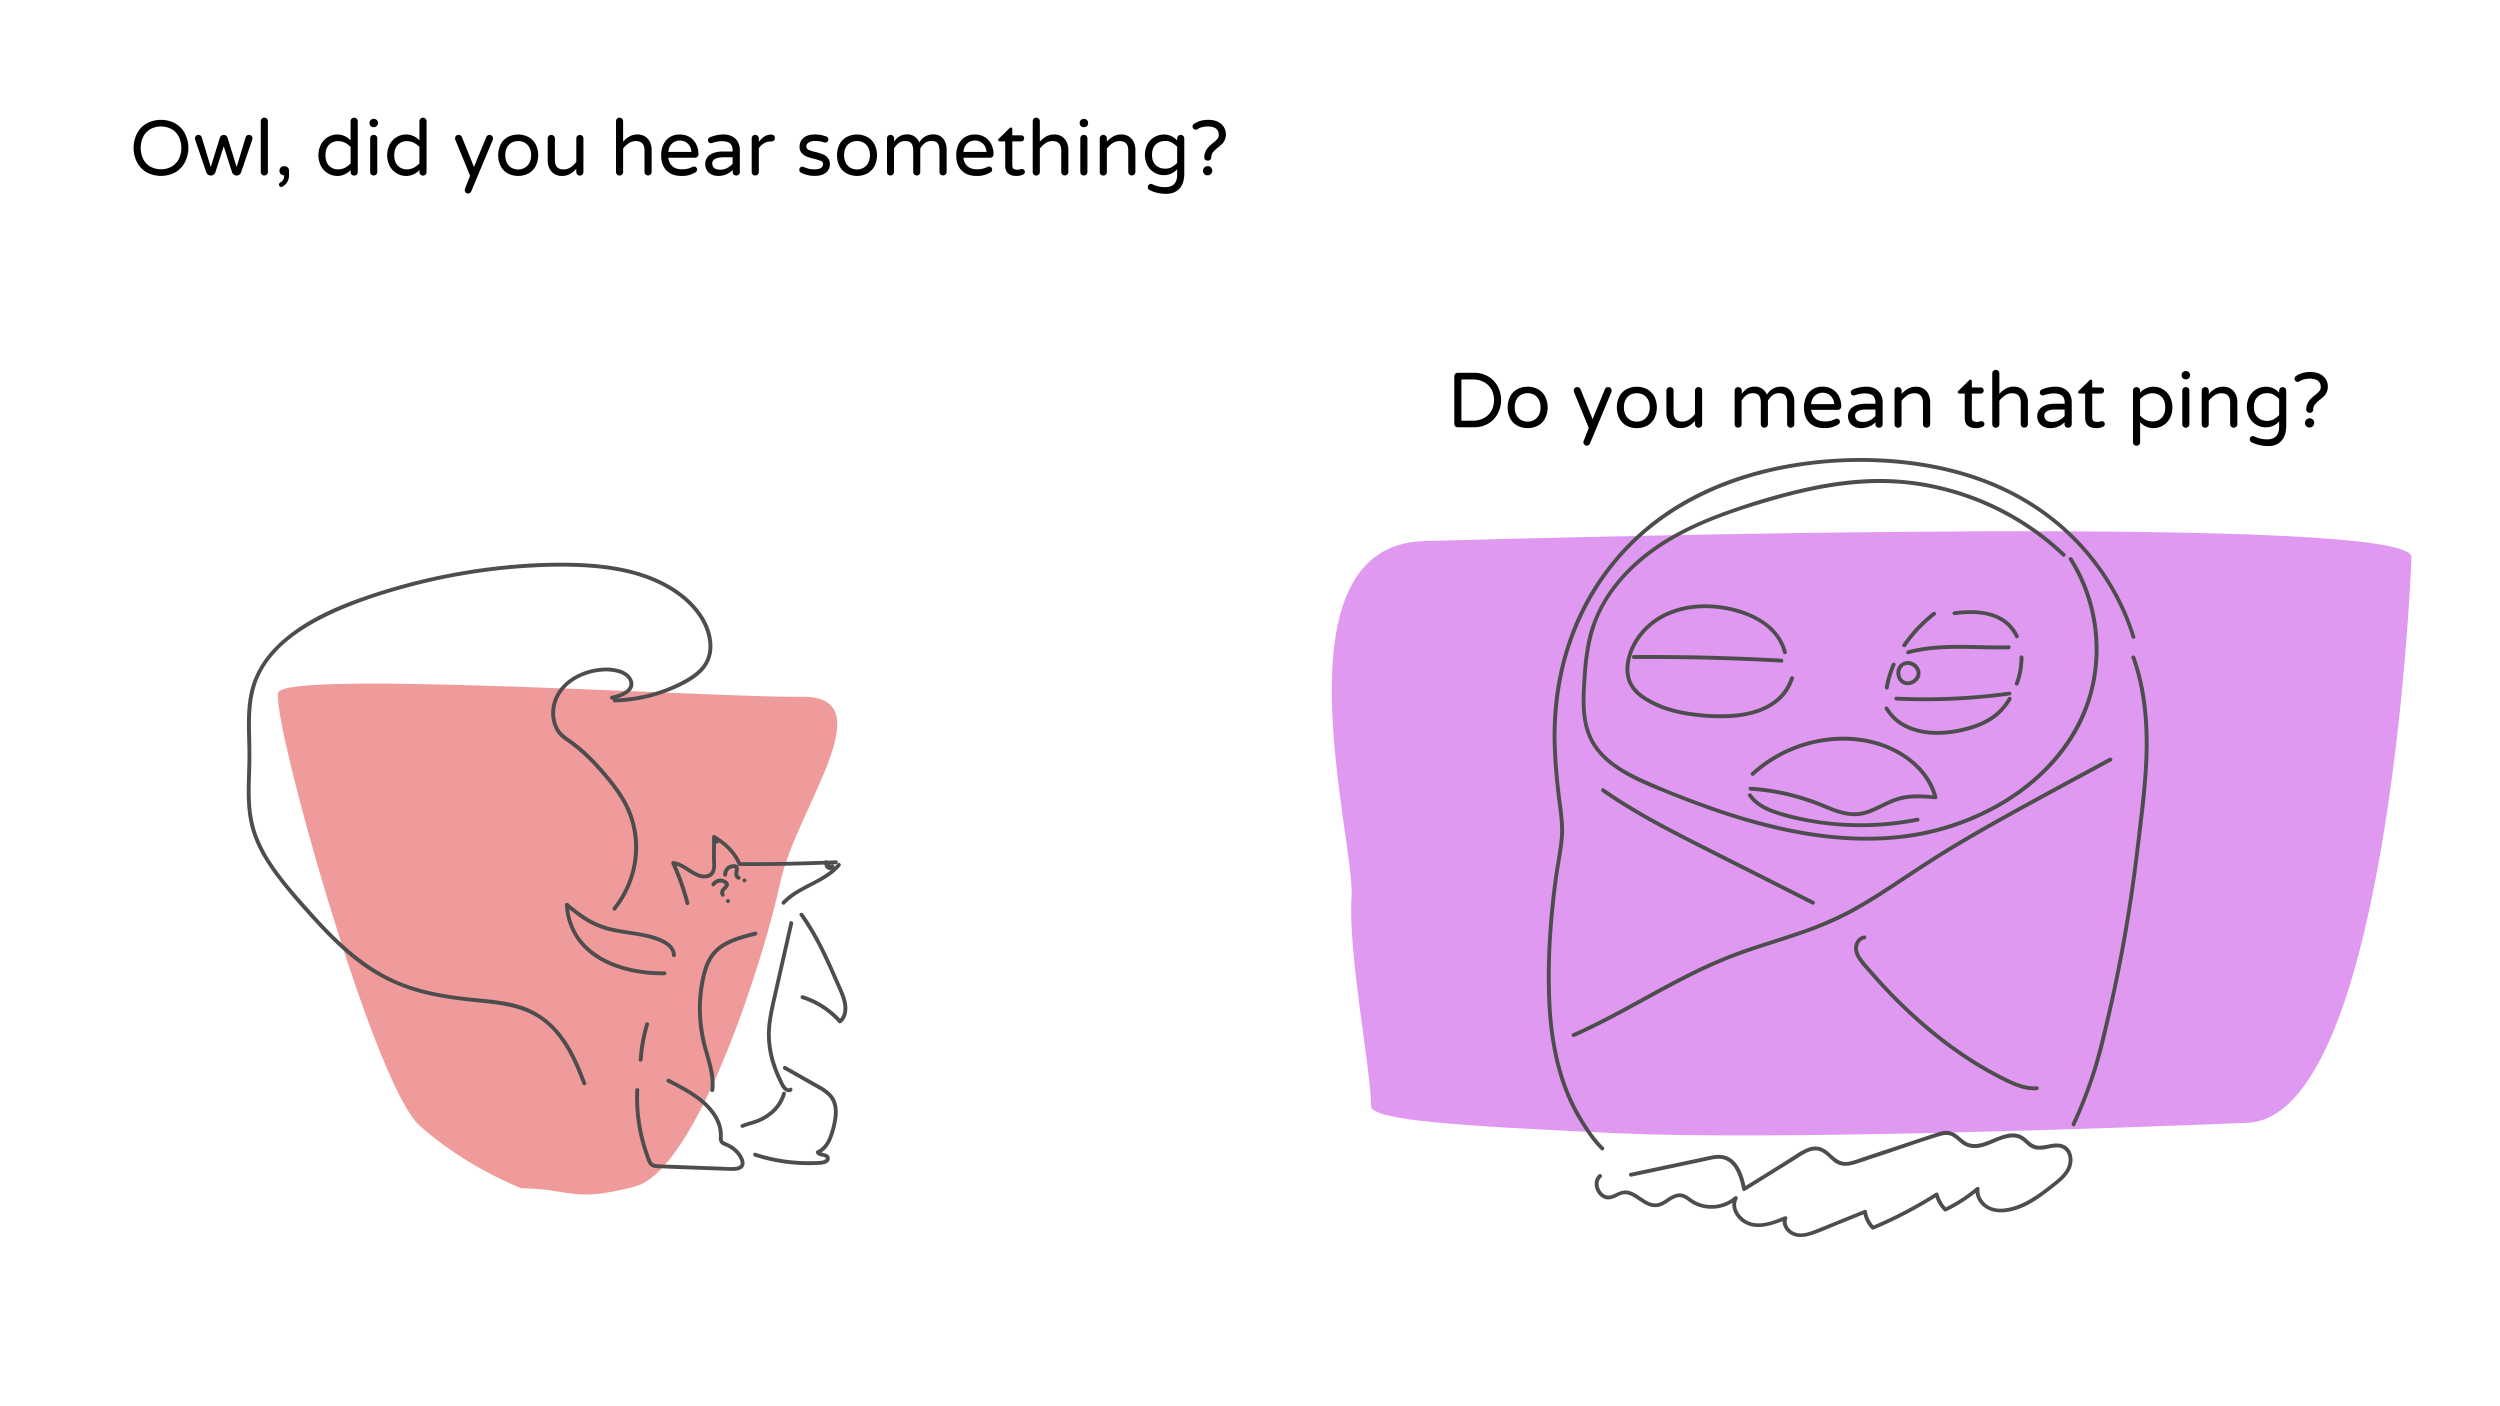 <svg id="Layer_1" data-name="Layer 1" xmlns="http://www.w3.org/2000/svg" viewBox="0 0 1920 1080"><defs><style>.cls-1{fill:#e03838;}.cls-1,.cls-2{opacity:0.5;}.cls-2{fill:#c335e5;}.cls-3{fill:#4d4d4d;}</style></defs><path class="cls-1" d="M400.44,912.58c38.61.42,38.61,11.42,87-1.27S587.72,732.75,599.24,677.75,680.49,534.31,616,535.15s-395.88-20.73-402.21-3.38,72.6,300.42,108.33,332.57S400.44,912.58,400.44,912.58Z"/><path class="cls-2" d="M1053,849.42c0-27-18-118.45-15-160.8s-62-270,56-273.1,759-20.87,758,12.27S1831,858,1726,862.31s-363,13.5-484,8S1053,860.46,1053,849.42Z"/><path d="M112.62,132.35a18.91,18.91,0,0,1-7.32-7.62,24.41,24.41,0,0,1,0-22.32,18.91,18.91,0,0,1,7.32-7.62,23.4,23.4,0,0,1,22,0,19.12,19.12,0,0,1,7.32,7.65,24.05,24.05,0,0,1,0,22.26,19.12,19.12,0,0,1-7.32,7.65,23.4,23.4,0,0,1-22,0Zm19.38-4.5a14.19,14.19,0,0,0,5.4-5.88,19.9,19.9,0,0,0,0-16.8,14.19,14.19,0,0,0-5.4-5.88,17.24,17.24,0,0,0-16.71,0,14.25,14.25,0,0,0-5.37,5.88,19.9,19.9,0,0,0,0,16.8,14.25,14.25,0,0,0,5.37,5.88,17.24,17.24,0,0,0,16.71,0Z"/><path d="M159.72,134.09a3.66,3.66,0,0,1-1.32-1.8l-8.52-25a3.23,3.23,0,0,1-.18-1,2.66,2.66,0,0,1,2.7-2.7,2.74,2.74,0,0,1,1.53.45,2.21,2.21,0,0,1,.93,1.17l7,23.1,7-22.56a3.08,3.08,0,0,1,5.88,0l7,22.56,7-23.1a2.21,2.21,0,0,1,.93-1.17,2.74,2.74,0,0,1,1.53-.45,2.66,2.66,0,0,1,2.7,2.7,3.23,3.23,0,0,1-.18,1l-8.52,25a3.66,3.66,0,0,1-1.32,1.8,3.6,3.6,0,0,1-4.32,0,4,4,0,0,1-1.38-1.86l-6.36-19.86-6.36,19.86a4,4,0,0,1-1.38,1.86,3.6,3.6,0,0,1-4.32,0Z"/><path d="M201.06,134a2.61,2.61,0,0,1-.78-1.92V93.17a2.71,2.71,0,0,1,.78-2,2.56,2.56,0,0,1,1.92-.81,2.67,2.67,0,0,1,2.76,2.76v38.94a2.56,2.56,0,0,1-.81,1.92,2.71,2.71,0,0,1-2,.78A2.61,2.61,0,0,1,201.06,134Z"/><path d="M214.77,143a1.78,1.78,0,0,1-.51-1.26,1.67,1.67,0,0,1,.9-1.5,7,7,0,0,0,2.28-2.1,6.41,6.41,0,0,0,.78-3.48H218a3.38,3.38,0,0,1-3.36-3.36V131a3.38,3.38,0,0,1,3.36-3.36h.6a3.38,3.38,0,0,1,3.36,3.36v3.54a9.67,9.67,0,0,1-4.92,8.76,1.92,1.92,0,0,1-1,.3A1.62,1.62,0,0,1,214.77,143Z"/><path d="M252,133.22a14.34,14.34,0,0,1-5.4-5.52,18.45,18.45,0,0,1,0-17,14.34,14.34,0,0,1,5.4-5.52,14,14,0,0,1,7-1.89,13.79,13.79,0,0,1,10.26,4.56V93.17a2.63,2.63,0,0,1,.81-2,2.69,2.69,0,0,1,2-.78,2.58,2.58,0,0,1,1.92.81,2.75,2.75,0,0,1,.78,2v38.94a2.66,2.66,0,0,1-2.7,2.7,2.69,2.69,0,0,1-2-.78,2.56,2.56,0,0,1-.81-1.92v-1.56a13.79,13.79,0,0,1-10.26,4.56A14,14,0,0,1,252,133.22Zm13-4.44a14.82,14.82,0,0,0,4.29-3.27v-12.6a14.82,14.82,0,0,0-4.29-3.27,11.36,11.36,0,0,0-5.19-1.23,9.41,9.41,0,0,0-7.14,2.82q-2.7,2.82-2.7,8t2.7,8a9.41,9.41,0,0,0,7.14,2.82A11.36,11.36,0,0,0,265.05,128.78Z"/><path d="M284.7,96.77a3,3,0,0,1-.91-2.16v-.24a3,3,0,0,1,.91-2.16,2.92,2.92,0,0,1,2.15-.9h.37a3.07,3.07,0,0,1,3.06,3.06v.24a3.07,3.07,0,0,1-3.06,3.06h-.37A2.92,2.92,0,0,1,284.7,96.77Zm.36,37.26a2.57,2.57,0,0,1-.78-1.92V106.37a2.67,2.67,0,0,1,.78-2,2.53,2.53,0,0,1,1.92-.81,2.67,2.67,0,0,1,2.76,2.76v25.74a2.56,2.56,0,0,1-.81,1.92,2.73,2.73,0,0,1-1.95.78A2.58,2.58,0,0,1,285.06,134Z"/><path d="M304.82,133.22a14.34,14.34,0,0,1-5.4-5.52,18.45,18.45,0,0,1,0-17,14.34,14.34,0,0,1,5.4-5.52,14.07,14.07,0,0,1,7.05-1.89,13.79,13.79,0,0,1,10.26,4.56V93.17a2.63,2.63,0,0,1,.81-2,2.71,2.71,0,0,1,1.95-.78,2.56,2.56,0,0,1,1.92.81,2.71,2.71,0,0,1,.78,2v38.94a2.66,2.66,0,0,1-2.7,2.7,2.71,2.71,0,0,1-1.95-.78,2.56,2.56,0,0,1-.81-1.92v-1.56a13.79,13.79,0,0,1-10.26,4.56A14.07,14.07,0,0,1,304.82,133.22Zm13-4.44a14.82,14.82,0,0,0,4.29-3.27v-12.6a14.82,14.82,0,0,0-4.29-3.27,11.33,11.33,0,0,0-5.19-1.23,9.43,9.43,0,0,0-7.14,2.82q-2.7,2.82-2.7,8t2.7,8a9.43,9.43,0,0,0,7.14,2.82A11.33,11.33,0,0,0,317.84,128.78Z"/><path d="M357.68,147.83a2.59,2.59,0,0,1-.75-1.86,2.72,2.72,0,0,1,.18-1l3.9-10-11.28-27.48a3.07,3.07,0,0,1-.24-1.14,2.71,2.71,0,0,1,.78-2,2.56,2.56,0,0,1,1.92-.81,2.62,2.62,0,0,1,1.53.48,2.72,2.72,0,0,1,1,1.2L364,128.21l9.42-22.8a2.62,2.62,0,0,1,2.52-1.8,2.56,2.56,0,0,1,1.92.81,2.71,2.71,0,0,1,.78,2,2.88,2.88,0,0,1-.18,1L362,146.75a2.7,2.7,0,0,1-2.52,1.86A2.44,2.44,0,0,1,357.68,147.83Z"/><path d="M389.87,133.13a13.46,13.46,0,0,1-5.37-5.61,19.21,19.21,0,0,1,0-16.62,13.46,13.46,0,0,1,5.37-5.61,17.44,17.44,0,0,1,16.14,0,13.65,13.65,0,0,1,5.4,5.61,18.94,18.94,0,0,1,0,16.62,13.65,13.65,0,0,1-5.4,5.61,17.44,17.44,0,0,1-16.14,0ZM402.68,129a9.16,9.16,0,0,0,3.72-3.6,12,12,0,0,0,1.47-6.24A11.88,11.88,0,0,0,406.4,113a9,9,0,0,0-3.72-3.57,10.52,10.52,0,0,0-4.71-1.11,10.64,10.64,0,0,0-4.77,1.11,8.78,8.78,0,0,0-3.69,3.57,12.08,12.08,0,0,0-1.44,6.18,12.21,12.21,0,0,0,1.44,6.24,9,9,0,0,0,3.69,3.6,10.41,10.41,0,0,0,4.77,1.14A10.29,10.29,0,0,0,402.68,129Z"/><path d="M425.66,133.55a10.14,10.14,0,0,1-3.72-4.26,13.6,13.6,0,0,1-1.29-5.94v-17a2.56,2.56,0,0,1,.81-1.92,2.71,2.71,0,0,1,2-.78,2.66,2.66,0,0,1,2.7,2.7v16.44q0,7.32,6.6,7.32a9.55,9.55,0,0,0,5.37-1.56,19.44,19.44,0,0,0,4.47-4.2v-18a2.56,2.56,0,0,1,.81-1.92,2.71,2.71,0,0,1,1.95-.78,2.66,2.66,0,0,1,2.7,2.7v25.74a2.71,2.71,0,0,1-.78,1.95,2.56,2.56,0,0,1-1.92.81,2.77,2.77,0,0,1-2.76-2.76v-2.46a19.94,19.94,0,0,1-4.92,4,12.42,12.42,0,0,1-6.24,1.5A10.37,10.37,0,0,1,425.66,133.55Z"/><path d="M473.87,134a2.61,2.61,0,0,1-.78-1.92V93.17a2.71,2.71,0,0,1,.78-2,2.56,2.56,0,0,1,1.92-.81,2.77,2.77,0,0,1,2.76,2.76v15.66a19.94,19.94,0,0,1,4.92-4,12.42,12.42,0,0,1,6.24-1.5,10.37,10.37,0,0,1,5.73,1.56,10.14,10.14,0,0,1,3.72,4.26,13.6,13.6,0,0,1,1.29,5.94v17a2.56,2.56,0,0,1-.81,1.92,2.71,2.71,0,0,1-1.95.78,2.66,2.66,0,0,1-2.7-2.7V115.67q0-7.32-6.6-7.32a9.55,9.55,0,0,0-5.37,1.56,19.44,19.44,0,0,0-4.47,4.2v18a2.56,2.56,0,0,1-.81,1.92,2.71,2.71,0,0,1-1.95.78A2.61,2.61,0,0,1,473.87,134Z"/><path d="M511.88,130.94q-4.11-4.17-4.11-11.73a19.56,19.56,0,0,1,1.56-7.86,13.36,13.36,0,0,1,4.8-5.82,13.79,13.79,0,0,1,8-2.22,14,14,0,0,1,7.68,2.07,13.39,13.39,0,0,1,4.92,5.52,17,17,0,0,1,1.68,7.53,2.62,2.62,0,0,1-2.76,2.7H513.29a9.87,9.87,0,0,0,3.12,6.54q2.64,2.34,7.38,2.34a18,18,0,0,0,4.41-.48,18.32,18.32,0,0,0,3.69-1.38,2.38,2.38,0,0,1,1.08-.24,2.41,2.41,0,0,1,1.68.66,2.18,2.18,0,0,1,.72,1.68,2.59,2.59,0,0,1-1.56,2.22,18.74,18.74,0,0,1-10.5,2.64Q516,135.11,511.88,130.94ZM531,116.69a9.61,9.61,0,0,0-1.53-4.92,8.26,8.26,0,0,0-3.33-2.91,9.15,9.15,0,0,0-8,0,8.06,8.06,0,0,0-3.3,2.91,9.79,9.79,0,0,0-1.5,4.92Z"/><path d="M546.5,134a8.52,8.52,0,0,1-3.57-3.15,8.68,8.68,0,0,1-1.32-4.77,8.41,8.41,0,0,1,3.51-7.08q3.51-2.64,10.29-2.64h7.26v-.48q0-4-1.95-5.7t-6.09-1.74a20.45,20.45,0,0,0-4,.36,34,34,0,0,0-3.93,1.08,3.37,3.37,0,0,1-.78.12,2.13,2.13,0,0,1-1.56-.66,2.2,2.2,0,0,1-.66-1.62,2.31,2.31,0,0,1,1.56-2.28,26.39,26.39,0,0,1,10.38-2.16,13.55,13.55,0,0,1,7,1.68,10.56,10.56,0,0,1,4.2,4.35,12.65,12.65,0,0,1,1.35,5.79v17a2.56,2.56,0,0,1-.81,1.92,2.71,2.71,0,0,1-2,.78,2.66,2.66,0,0,1-2.7-2.7v-1.56a15.07,15.07,0,0,1-11.28,4.56A11.15,11.15,0,0,1,546.5,134Zm12-5a14.18,14.18,0,0,0,4.14-3.21v-5h-6.54q-9.06,0-9.06,4.74a4.45,4.45,0,0,0,1.47,3.48q1.47,1.32,4.89,1.32A10.85,10.85,0,0,0,558.53,129Z"/><path d="M578.09,134a2.61,2.61,0,0,1-.78-1.92V106.37a2.71,2.71,0,0,1,.78-2,2.56,2.56,0,0,1,1.92-.81,2.77,2.77,0,0,1,2.76,2.76V109q4.2-5.64,9.42-5.64h.3a2.51,2.51,0,0,1,1.89.78,2.66,2.66,0,0,1,.75,1.92,2.42,2.42,0,0,1-.78,1.86,2.81,2.81,0,0,1-2,.72h-.3a10.23,10.23,0,0,0-5.28,1.41,12.16,12.16,0,0,0-4,3.87v18.24A2.56,2.56,0,0,1,582,134a2.71,2.71,0,0,1-2,.78A2.61,2.61,0,0,1,578.09,134Z"/><path d="M614.87,132.41a2.29,2.29,0,0,1-1-2,2.41,2.41,0,0,1,.66-1.68,2.18,2.18,0,0,1,1.68-.72,2.64,2.64,0,0,1,1.08.24,24.25,24.25,0,0,0,3.84,1.32,17.85,17.85,0,0,0,4.32.48q6.66,0,6.66-4.26a2.27,2.27,0,0,0-1.53-2.1,31.33,31.33,0,0,0-5-1.62,45.27,45.27,0,0,1-5.85-1.74,10.29,10.29,0,0,1-4-2.73,6.94,6.94,0,0,1-1.65-4.83,8.65,8.65,0,0,1,3-6.84q3-2.64,8.67-2.64a25,25,0,0,1,8.7,1.5,2.25,2.25,0,0,1,1.29.9,2.41,2.41,0,0,1,.45,1.38,2.35,2.35,0,0,1-.69,1.68,2.27,2.27,0,0,1-1.71.72,3.37,3.37,0,0,1-.78-.12,23,23,0,0,0-6.84-1.08,9.37,9.37,0,0,0-5.07,1.17,3.49,3.49,0,0,0-1.83,3,2.77,2.77,0,0,0,1.68,2.64,24,24,0,0,0,5.22,1.62,50,50,0,0,1,5.76,1.77,9.52,9.52,0,0,1,3.81,2.73,7.41,7.41,0,0,1,1.59,5,7.93,7.93,0,0,1-3,6.36q-3,2.52-8.55,2.52A22.32,22.32,0,0,1,614.87,132.41Z"/><path d="M650.09,133.13a13.46,13.46,0,0,1-5.37-5.61,19.21,19.21,0,0,1,0-16.62,13.46,13.46,0,0,1,5.37-5.61,17.44,17.44,0,0,1,16.14,0,13.65,13.65,0,0,1,5.4,5.61,18.94,18.94,0,0,1,0,16.62,13.65,13.65,0,0,1-5.4,5.61,17.44,17.44,0,0,1-16.14,0ZM662.9,129a9.16,9.16,0,0,0,3.72-3.6,12,12,0,0,0,1.47-6.24,11.88,11.88,0,0,0-1.47-6.18,9,9,0,0,0-3.72-3.57,10.52,10.52,0,0,0-4.71-1.11,10.64,10.64,0,0,0-4.77,1.11,8.78,8.78,0,0,0-3.69,3.57,12.08,12.08,0,0,0-1.44,6.18,12.21,12.21,0,0,0,1.44,6.24,9,9,0,0,0,3.69,3.6,10.41,10.41,0,0,0,4.77,1.14A10.29,10.29,0,0,0,662.9,129Z"/><path d="M682,134a2.61,2.61,0,0,1-.78-1.92V106.37a2.71,2.71,0,0,1,.78-2,2.56,2.56,0,0,1,1.92-.81,2.77,2.77,0,0,1,2.76,2.76v2.46a15,15,0,0,1,4-4,11,11,0,0,1,6.15-1.56,9.33,9.33,0,0,1,5.76,1.8,10,10,0,0,1,3.42,4.38,12.09,12.09,0,0,1,11-6.18,9.11,9.11,0,0,1,5.61,1.68,10,10,0,0,1,3.33,4.32,14.44,14.44,0,0,1,1.08,5.52v17.28a2.56,2.56,0,0,1-.81,1.92,2.71,2.71,0,0,1-2,.78,2.66,2.66,0,0,1-2.7-2.7v-16.2q0-3.9-1.38-5.73t-4.74-1.83a7.92,7.92,0,0,0-5.07,1.59,15.38,15.38,0,0,0-3.57,4.17v18A2.56,2.56,0,0,1,706,134a2.71,2.71,0,0,1-1.95.78,2.66,2.66,0,0,1-2.7-2.7v-16.2q0-3.9-1.38-5.73t-4.74-1.83a7.92,7.92,0,0,0-5.07,1.59,15.38,15.38,0,0,0-3.57,4.17v18a2.56,2.56,0,0,1-.81,1.92,2.71,2.71,0,0,1-2,.78A2.61,2.61,0,0,1,682,134Z"/><path d="M738.5,130.94q-4.11-4.17-4.11-11.73a19.56,19.56,0,0,1,1.56-7.86,13.36,13.36,0,0,1,4.8-5.82,13.79,13.79,0,0,1,8-2.22,14,14,0,0,1,7.68,2.07,13.39,13.39,0,0,1,4.92,5.52,17,17,0,0,1,1.68,7.53,2.62,2.62,0,0,1-2.76,2.7H739.91a9.87,9.87,0,0,0,3.12,6.54q2.64,2.34,7.38,2.34a18,18,0,0,0,4.41-.48,18.32,18.32,0,0,0,3.69-1.38,2.38,2.38,0,0,1,1.08-.24,2.41,2.41,0,0,1,1.68.66,2.18,2.18,0,0,1,.72,1.68,2.59,2.59,0,0,1-1.56,2.22,18.74,18.74,0,0,1-10.5,2.64Q742.61,135.11,738.5,130.94Zm19.11-14.25a9.61,9.61,0,0,0-1.53-4.92,8.26,8.26,0,0,0-3.33-2.91,9.15,9.15,0,0,0-8,0,8.06,8.06,0,0,0-3.3,2.91,9.79,9.79,0,0,0-1.5,4.92Z"/><path d="M772,127.19v-18.6h-4.26a1.13,1.13,0,0,1-1.14-1.14,1.25,1.25,0,0,1,.54-1l8.16-8a1.51,1.51,0,0,1,1-.54,1.06,1.06,0,0,1,.81.36,1.2,1.2,0,0,1,.33.84v4.8h6.78a2.26,2.26,0,0,1,2.34,2.34,2.3,2.3,0,0,1-.66,1.65,2.22,2.22,0,0,1-1.68.69h-6.78v18.12q0,2.34,1.11,3a5.59,5.59,0,0,0,2.79.63,8.32,8.32,0,0,0,2.4-.36l.51-.12a3.27,3.27,0,0,1,.69-.06,2.11,2.11,0,0,1,1.5.63,2,2,0,0,1,.66,1.53,2.27,2.27,0,0,1-1.38,2.1,11.74,11.74,0,0,1-5,1.08Q772,135.11,772,127.19Z"/><path d="M793.91,134a2.61,2.61,0,0,1-.78-1.92V93.17a2.71,2.71,0,0,1,.78-2,2.56,2.56,0,0,1,1.92-.81,2.77,2.77,0,0,1,2.76,2.76v15.66a19.94,19.94,0,0,1,4.92-4,12.42,12.42,0,0,1,6.24-1.5,10.37,10.37,0,0,1,5.73,1.56,10.14,10.14,0,0,1,3.72,4.26,13.6,13.6,0,0,1,1.29,5.94v17a2.56,2.56,0,0,1-.81,1.92,2.71,2.71,0,0,1-1.95.78,2.66,2.66,0,0,1-2.7-2.7V115.67q0-7.32-6.6-7.32a9.55,9.55,0,0,0-5.37,1.56,19.44,19.44,0,0,0-4.47,4.2v18a2.56,2.56,0,0,1-.81,1.92,2.71,2.71,0,0,1-1.95.78A2.61,2.61,0,0,1,793.91,134Z"/><path d="M830.09,96.77a3,3,0,0,1-.9-2.16v-.24a3.07,3.07,0,0,1,3.06-3.06h.36a3.07,3.07,0,0,1,3.06,3.06v.24a3.07,3.07,0,0,1-3.06,3.06h-.36A3,3,0,0,1,830.09,96.77Zm.36,37.26a2.61,2.61,0,0,1-.78-1.92V106.37a2.71,2.71,0,0,1,.78-2,2.56,2.56,0,0,1,1.92-.81,2.67,2.67,0,0,1,2.76,2.76v25.74a2.56,2.56,0,0,1-.81,1.92,2.71,2.71,0,0,1-2,.78A2.61,2.61,0,0,1,830.45,134Z"/><path d="M845.39,134a2.61,2.61,0,0,1-.78-1.92V106.37a2.71,2.71,0,0,1,.78-2,2.56,2.56,0,0,1,1.92-.81,2.77,2.77,0,0,1,2.76,2.76v2.46a19.94,19.94,0,0,1,4.92-4,12.42,12.42,0,0,1,6.24-1.5,10.37,10.37,0,0,1,5.73,1.56,10.14,10.14,0,0,1,3.72,4.26,13.6,13.6,0,0,1,1.29,5.94v17a2.56,2.56,0,0,1-.81,1.92,2.71,2.71,0,0,1-1.95.78,2.66,2.66,0,0,1-2.7-2.7V115.67q0-7.32-6.6-7.32a9.55,9.55,0,0,0-5.37,1.56,19.44,19.44,0,0,0-4.47,4.2v18a2.56,2.56,0,0,1-.81,1.92,2.71,2.71,0,0,1-2,.78A2.61,2.61,0,0,1,845.39,134Z"/><path d="M888.41,148a23,23,0,0,1-5.82-2.22,2.28,2.28,0,0,1-1.08-2.1,2.46,2.46,0,0,1,.69-1.71,2.23,2.23,0,0,1,1.71-.75,3,3,0,0,1,1.08.24,21.83,21.83,0,0,0,9.9,2.28q9.18,0,9.18-9.78v-4a13.54,13.54,0,0,1-10.26,4.56,14.46,14.46,0,0,1-6.87-1.77,14.3,14.3,0,0,1-5.49-5.28,18,18,0,0,1,0-17.1,14.3,14.3,0,0,1,5.49-5.28,14.46,14.46,0,0,1,6.87-1.77,13.54,13.54,0,0,1,10.26,4.56v-1.5a2.71,2.71,0,0,1,.78-2,2.56,2.56,0,0,1,1.92-.81,2.77,2.77,0,0,1,2.76,2.76v26.82q0,7.56-3.66,11.64t-10.44,4.08A28.4,28.4,0,0,1,888.41,148Zm11.52-19.68a18,18,0,0,0,4.14-3.24V112.73a18,18,0,0,0-4.14-3.24,10.08,10.08,0,0,0-5-1.2A10.19,10.19,0,0,0,887.6,111q-2.85,2.73-2.85,7.89t2.85,7.89a10.19,10.19,0,0,0,7.35,2.73A10.08,10.08,0,0,0,899.93,128.33Z"/><path d="M925.64,122.66a2.17,2.17,0,0,1-.75-1.65,11,11,0,0,1,1-4.74,12.66,12.66,0,0,1,2.25-3.39,36.67,36.67,0,0,1,3.45-3.09,22.29,22.29,0,0,0,3.36-3.12,4.61,4.61,0,0,0,1.08-3q0-6.54-8.58-6.54a16.65,16.65,0,0,0-4.11.51,12.75,12.75,0,0,0-3.57,1.47,2.67,2.67,0,0,1-1.5.48,2.46,2.46,0,0,1-2.4-2.4,2.63,2.63,0,0,1,1.5-2.28,17.65,17.65,0,0,1,5-2.22,22,22,0,0,1,5.58-.66q6.12,0,9.81,3.06a10.19,10.19,0,0,1,3.69,8.28,9.49,9.49,0,0,1-.84,4.11,11,11,0,0,1-2,3,33.33,33.33,0,0,1-3.18,2.79,23.3,23.3,0,0,0-3.87,3.69,6.37,6.37,0,0,0-1.29,4.05,2.13,2.13,0,0,1-.78,1.65,2.71,2.71,0,0,1-1.86.69A2.68,2.68,0,0,1,925.64,122.66Zm-.72,11a3.47,3.47,0,0,1-1-2.55,3.59,3.59,0,0,1,3.54-3.54,3.47,3.47,0,0,1,2.55,1,3.4,3.4,0,0,1,1,2.49,3.59,3.59,0,0,1-3.6,3.6A3.4,3.4,0,0,1,924.92,133.7Z"/><path class="cls-3" d="M643.22,663.17c-8.75,10.49-22.65,14.63-33.77,21.93a48.78,48.78,0,0,0-8.77,7.18c-1.32,1.4.8,3.53,2.12,2.12,9.38-10,23.19-13.91,34.19-21.64a42.7,42.7,0,0,0,8.35-7.47c1.23-1.48-.89-3.61-2.12-2.12Z"/><path class="cls-3" d="M642,660.79c-19.2.7-38.41,1.29-57.63,1.38q-8.21,0-16.4,0l1.44,1.1c-3.78-9.32-11.7-16.7-20.21-21.76a1.52,1.52,0,0,0-2.26,1.3c0,2.08,1.49,6.29,4.42,4.76a2.28,2.28,0,0,0,1-2.67c-.42-1.53-1.93-2.6-3.2-3.39a1.51,1.51,0,0,0-2.26,1.3q0,8.38-.07,16.79c0,3.08.76,7-.88,9.74s-5.72,2.65-8.43,1.76c-3.46-1.14-6.52-3.36-9.59-5.28-3.36-2.09-6.92-4.15-10.94-4.48-1.25-.1-1.72,1.32-1.3,2.26A183.53,183.53,0,0,1,526.48,694c.48,1.86,3.38,1.07,2.9-.8A189.69,189.69,0,0,0,518.32,662L517,664.29c3.65.3,7,2.53,10,4.43,3.27,2,6.56,4.32,10.31,5.39,3.38,1,7.7.72,10.25-2s2.43-6.88,2.32-10.41c-.19-6.3,0-12.64,0-19l-2.26,1.29a8,8,0,0,1,1.73,1.44c.26.28,0,.14.09.08s.28-.59.61-.76.38,0,.4,0-.14-.14-.13-.11a4.67,4.67,0,0,1-.44-2l-2.26,1.29c7.78,4.62,15.37,11.42,18.84,20a1.57,1.57,0,0,0,1.45,1.1c19.17.2,38.34-.16,57.51-.76,5.51-.17,11-.37,16.52-.57,1.93-.07,1.94-3.07,0-3Z"/><path class="cls-3" d="M606.32,708.55q-6.42,28.31-12.85,56.63c-2.1,9.26-4.26,18.61-4.46,28.14a75.83,75.83,0,0,0,4.22,25.77,102.08,102.08,0,0,0,5.9,13.83,12.33,12.33,0,0,0,3.61,4.85c1.53,1.08,3.62,1.58,5.22.37s0-3.75-1.51-2.59c-1.17.88-2.66-.62-3.33-1.56a35,35,0,0,1-2.73-5.27A93.76,93.76,0,0,1,595.7,817,72.36,72.36,0,0,1,592,792.59c.29-9,2.34-17.85,4.33-26.61s4-17.75,6-26.62l6.82-30c.42-1.88-2.47-2.68-2.9-.79Z"/><path class="cls-3" d="M637.76,665.77a3.51,3.51,0,0,0-.42-3,4.6,4.6,0,0,0-2.57-2,1.52,1.52,0,0,0-1.9,1.45c.12,1.79.47,3.74,1.93,5a4.14,4.14,0,0,0,2.62,1,3.79,3.79,0,0,0,2.25-.62,2.69,2.69,0,0,0,1.06-1.38,2.63,2.63,0,0,0-.21-1.83,1.5,1.5,0,0,0-2-.54,1.49,1.49,0,0,0-.69.9,1.7,1.7,0,0,0,.15,1.15l0,.05-.15-.36a2.13,2.13,0,0,1,.07.27l-.06-.4a.67.67,0,0,1,0,.2l.06-.4a.86.86,0,0,1-.06.23l.15-.36a1.48,1.48,0,0,1-.13.21l.24-.3-.21.2.3-.23a2.06,2.06,0,0,1-.41.23l.36-.15a3.45,3.45,0,0,1-.65.17l.4-.06a3.31,3.31,0,0,1-.77,0l.4,0a2.52,2.52,0,0,1-.65-.18l.36.16a2.22,2.22,0,0,1-.49-.3l.3.24a4,4,0,0,1-.61-.62l.23.31a4.35,4.35,0,0,1-.48-.84l.16.36a6.2,6.2,0,0,1-.4-1.52l.06.4c-.05-.33-.08-.66-.1-1l-1.9,1.45.33.11-.36-.15a3.4,3.4,0,0,1,.63.38l-.3-.24a4.08,4.08,0,0,1,.55.55l-.23-.3a2.61,2.61,0,0,1,.37.65l-.15-.36a2.19,2.19,0,0,1,.16.57l-.06-.4a1.7,1.7,0,0,1,0,.45l.06-.4a2.66,2.66,0,0,1-.1.38,1.49,1.49,0,0,0,.15,1.15,1.52,1.52,0,0,0,.9.69,1.49,1.49,0,0,0,1.15-.15,1.65,1.65,0,0,0,.69-.89Z"/><path class="cls-3" d="M579.8,715.49c-8.43,2.17-17.15,4.39-24.67,8.92a32.26,32.26,0,0,0-9.4,8.43,37.82,37.82,0,0,0-5.5,11.51A104.86,104.86,0,0,0,536,773.87,114.82,114.82,0,0,0,539.84,804c2.86,10.86,7.11,21.81,5.72,33.23-.23,1.92,2.77,1.9,3,0,1.19-9.75-1.67-19.32-4.32-28.6a124.69,124.69,0,0,1-5.13-29,110.31,110.31,0,0,1,2.79-29.87c1.91-8.15,5.19-16,12.18-21,7.75-5.61,17.4-8,26.52-10.31,1.87-.48,1.08-3.38-.8-2.9Z"/><path class="cls-3" d="M512.61,831.18c12.24,6.42,25.83,13.1,34,24.72a32.52,32.52,0,0,1,4.35,8.42,25.61,25.61,0,0,1,1.11,9.12,7.49,7.49,0,0,0,.73,4c.86,1.49,2.37,2.13,3.9,2.74a22.9,22.9,0,0,1,7.69,5,15.64,15.64,0,0,1,4.38,7.32c.71,3.28-3.15,3.69-5.53,3.77-3.67.14-7.38-.18-11-.3-4.15-.15-8.29-.29-12.43-.45q-11.93-.43-23.84-.93c-3.89-.16-7.81-.18-11.68-.52-1.69-.15-3-.59-3.85-2.16a38.06,38.06,0,0,1-1.94-4.94,129.34,129.34,0,0,1-7.58-49.85c.09-1.93-2.91-1.92-3,0a131.31,131.31,0,0,0,6.46,47.09q1,2.91,2,5.77a16.5,16.5,0,0,0,2.25,4.69c2.37,2.9,6.73,2.47,10.09,2.61q12.8.56,25.59,1t25.59.91c3,.1,6.42.26,9.17-1.23,3.14-1.71,3.2-5.1,2-8.11-2.47-6.14-7.75-10.22-13.74-12.65a3.61,3.61,0,0,1-1.93-1.3,4.19,4.19,0,0,1-.33-2.16A37.36,37.36,0,0,0,555,869a29.1,29.1,0,0,0-2.75-9.39c-6.42-13.43-20.33-21.49-32.93-28.23q-2.58-1.38-5.19-2.74c-1.7-.89-3.22,1.69-1.51,2.59Z"/><path class="cls-3" d="M600.66,839.54a28.86,28.86,0,0,1-10.78,15.15,36.91,36.91,0,0,1-9,5c-3.77,1.42-7.73,2.22-11.44,3.8a1.51,1.51,0,0,0-.54,2,1.54,1.54,0,0,0,2,.54c4-1.68,8.22-2.42,12.18-4.08a39.69,39.69,0,0,0,9.21-5.37,31.7,31.7,0,0,0,11.27-16.26,1.5,1.5,0,0,0-2.9-.79Z"/><path class="cls-3" d="M602,821.38l18.16,10.3c2.86,1.62,5.74,3.22,8.58,4.87a33.63,33.63,0,0,1,7.1,5.13c3.95,4,4.93,9.4,4.48,14.81A65.36,65.36,0,0,1,637,871.28c-1.72,5.21-4.51,9.93-9.62,12.37a1.52,1.52,0,0,0-.69,1.69c1,3,4.5,2.53,6.88,3.56,2,.84-.67,2.13-1.66,2.36a36.16,36.16,0,0,1-7,.49,130.42,130.42,0,0,1-44.59-6.4c-1.84-.6-2.63,2.29-.8,2.89a133.37,133.37,0,0,0,31,6.15,135.9,135.9,0,0,0,16,.31c3.48-.14,10.87-.06,10.74-5.25-.05-2.08-1.92-3.19-3.71-3.68-.86-.24-1.74-.37-2.59-.58-.36-.09-1.3-.22-1.43-.64l-.69,1.69c4.9-2.35,8.05-6.67,10.05-11.6A66.07,66.07,0,0,0,643,859c.78-5.56.54-11.46-2.57-16.33-3.53-5.52-9.81-8.49-15.32-11.62l-21.63-12.26a1.5,1.5,0,0,0-1.51,2.59Z"/><path class="cls-3" d="M493.6,813.85A117,117,0,0,1,498.45,787c.57-1.85-2.33-2.64-2.89-.8a120.68,120.68,0,0,0-5,27.69c-.11,1.93,2.89,1.92,3,0Z"/><path class="cls-3" d="M470.39,537.4c6.56-1.62,18.51-5.56,15.58-14.71-1.41-4.4-5.55-7.12-9.74-8.48a38,38,0,0,0-14.52-1.31c-17.93,1.41-36.65,13-38.3,32.36A28.12,28.12,0,0,0,425.28,558a22.23,22.23,0,0,0,3.65,6.24,28.71,28.71,0,0,0,5.8,4.91,134.61,134.61,0,0,1,23,20.41c7.05,7.78,14,15.9,19.35,25a71.9,71.9,0,0,1,9.16,25.53,73.38,73.38,0,0,1-11.46,51.17q-1.9,2.88-4,5.58c-1.19,1.5.92,3.64,2.12,2.13a77.79,77.79,0,0,0,17.19-48.27,73.8,73.8,0,0,0-4.39-25c-3.26-9-8.31-17-14.15-24.47a205.81,205.81,0,0,0-19.72-22.11,114.54,114.54,0,0,0-11.51-9.71c-3.93-2.88-8.33-5.24-10.85-9.57-4.32-7.43-4-17-.2-24.51,3.95-7.85,11.27-13.41,19.39-16.49a47.26,47.26,0,0,1,13.06-3,35.07,35.07,0,0,1,14.12,1.34c3.55,1.23,8.27,4.44,7.47,8.83-.66,3.6-4.79,5.55-7.85,6.69a51.86,51.86,0,0,1-5.86,1.74c-1.87.47-1.08,3.36.8,2.9Z"/><path class="cls-3" d="M472.13,539.46a123,123,0,0,0,47.3-10.91c7-3.2,14.14-7,19.62-12.48a27.55,27.55,0,0,0,8.06-20.34c-.23-13.26-7.6-25.35-16.93-34.31-10.55-10.13-23.83-17-37.7-21.41-16-5.08-32.91-7.05-49.66-7.64a412.31,412.31,0,0,0-52.71,1.8,471,471,0,0,0-102,21.22c-27.21,8.89-55.71,20.5-76.28,41.11-9.78,9.8-17,21.72-20,35.33-3.56,16.4-1.64,33.26-1.76,49.87-.12,17.53-2.07,35.37,2.18,52.6,3.81,15.46,12.5,29.18,22.13,41.65,9.53,12.32,20,24,30.62,35.42,10.1,10.84,20.85,21.13,32.9,29.82a136.73,136.73,0,0,0,42.16,20.59c16.63,4.78,33.83,6.71,51,8.45,15.9,1.61,32,3.94,45.19,13.66,10.73,7.89,18.14,19.31,23.8,31.17,2.7,5.68,5,11.53,7.26,17.41.67,1.78,3.57,1,2.89-.8-4.45-11.75-9.33-23.51-16.58-33.85-7.48-10.68-17.4-19.25-29.6-24.07-15.28-6-32.24-6.2-48.34-8.17-16.59-2-33.27-5.14-48.78-11.52-27.68-11.37-49.11-32.61-68.67-54.61-10.52-11.83-21.18-23.73-29.84-37a104.11,104.11,0,0,1-10.64-20.53,85.34,85.34,0,0,1-4.95-24.49c-.54-8.6-.19-17.22.07-25.82.25-8.37.18-16.71,0-25.08-.42-16.14-.55-32.9,6.57-47.8C211.21,494,237.27,479,261.46,468.49a361.06,361.06,0,0,1,44.42-15.41,468.66,468.66,0,0,1,49.92-11.36,459.44,459.44,0,0,1,51.26-5.83c16.88-.95,33.9-1.16,50.75.43,16.05,1.52,32.33,4.79,47,11.64,12.31,5.75,24.05,14.12,31.69,25.53s11.69,28.09,1.53,39.3c-5.16,5.69-12.32,9.5-19.18,12.73a114.79,114.79,0,0,1-23.08,7.9,123.22,123.22,0,0,1-23.65,3c-1.93.06-1.94,3.06,0,3Z"/><path class="cls-3" d="M614.26,703.19a209,209,0,0,1,17.83,30.91c2.64,5.49,5.13,11,7.57,16.62s5.07,10.89,6.88,16.56c1.66,5.23,2.31,12.28-2.53,16.1h2.12a66.24,66.24,0,0,0-29.42-19c-1.85-.57-2.64,2.33-.8,2.9A63.08,63.08,0,0,1,644,785.51a1.54,1.54,0,0,0,2.12,0c4.15-3.28,5.13-9.16,4.44-14.12-.86-6.16-3.88-11.92-6.32-17.58-5-11.57-10.13-23.1-16.19-34.15a180,180,0,0,0-11.21-18c-1.11-1.56-3.72-.06-2.59,1.51Z"/><path class="cls-3" d="M510.26,746c-13.79.14-27.85-1.92-40.61-7.35C458.26,733.76,448,726,442.2,714.85a48.2,48.2,0,0,1-5.28-20l-2.56,1.06a138.86,138.86,0,0,0,13.91,10.62,65.39,65.39,0,0,0,17.31,7.87c13,3.71,27.08,3.43,39.72,8.49,4.5,1.8,10.77,5.08,10.75,10.7a1.5,1.5,0,0,0,3,0c0-5.21-4-9-8.21-11.36-5.55-3.16-11.89-4.66-18.11-5.81-7.1-1.31-14.28-2.14-21.34-3.67a64.57,64.57,0,0,1-18.6-7,112.88,112.88,0,0,1-16.3-12,1.52,1.52,0,0,0-2.57,1.06A50.31,50.31,0,0,0,450.24,730c9.56,8.66,22,13.76,34.45,16.47A115,115,0,0,0,510.26,749a1.5,1.5,0,0,0,0-3Z"/><path class="cls-3" d="M549.19,680a5,5,0,0,1,3.58-2.19,4.89,4.89,0,0,1,4.08,1.57c-.07-.11-.05-.09,0,.06a.32.32,0,0,1,0-.14c0-.12-.16.29-.15.28a4.14,4.14,0,0,1-.67.9c-.62.69-1.29,1.32-1.84,2.07a4.57,4.57,0,0,0-.18,5.69,1.5,1.5,0,1,0,2.13-2.12c.06.07,0-.08,0-.06l-.06-.21s0,.2,0,0,0-.52,0-.29a3.58,3.58,0,0,1,.14-.54c.08-.25-.08.15,0-.09l.11-.22a3.45,3.45,0,0,1,.25-.41,8.38,8.38,0,0,1,.67-.79c1.16-1.23,2.79-2.75,2.54-4.62s-2.31-3-3.85-3.62a7.72,7.72,0,0,0-4.89-.19,8.2,8.2,0,0,0-4.48,3.38,1.5,1.5,0,1,0,2.59,1.52Z"/><path class="cls-3" d="M558.48,671.84a5.07,5.07,0,0,1,1-3.26,4.77,4.77,0,0,1,3.06-1.8,3,3,0,0,1,.74-.06h.49l.25,0c-.17,0,0,0,.08,0l.41.11s-.2-.14-.17-.14a1.31,1.31,0,0,0,0,.27,3.45,3.45,0,0,1,0,.56c0,1.52-.52,3-.27,4.6a4.21,4.21,0,0,0,2.88,3.51,1.5,1.5,0,0,0,.79-2.89c-.06,0-.27-.09,0,0l-.17-.08-.16-.11c.12.09.18,0,0,0s-.17-.18,0,0l0-.05c0-.09-.25-.48-.14-.23a4.18,4.18,0,0,1-.25-.92c0,.27,0,0,0-.14s0-.4,0-.6c.12-1.72.87-3.86-.18-5.51s-3.53-1.55-5.19-1.22a7.7,7.7,0,0,0-4.26,2.5,8.08,8.08,0,0,0-1.94,5.44,1.53,1.53,0,0,0,1.5,1.5,1.51,1.51,0,0,0,1.5-1.5Z"/><path class="cls-3" d="M559.09,693.49a1.5,1.5,0,0,0,0-3,1.5,1.5,0,0,0,0,3Z"/><path class="cls-3" d="M571.73,677.64a1.5,1.5,0,0,0,0-3,1.5,1.5,0,0,0,0,3Z"/><path d="M1117.68,327.41a2.61,2.61,0,0,1-.78-1.92V289.07a2.71,2.71,0,0,1,.78-1.95,2.56,2.56,0,0,1,1.92-.81h12.06a21.22,21.22,0,0,1,11.61,3,19.51,19.51,0,0,1,7.17,7.83,22.37,22.37,0,0,1,0,20.16,19.51,19.51,0,0,1-7.17,7.83,21.22,21.22,0,0,1-11.61,3H1119.6A2.61,2.61,0,0,1,1117.68,327.41Zm13.32-4.32a17.9,17.9,0,0,0,8.64-2,14.33,14.33,0,0,0,5.76-5.58,17.7,17.7,0,0,0,0-16.5,14.33,14.33,0,0,0-5.76-5.58,17.9,17.9,0,0,0-8.64-2h-8.64v31.68Z"/><path d="M1165.14,326.81a13.46,13.46,0,0,1-5.37-5.61,19.21,19.21,0,0,1,0-16.62,13.46,13.46,0,0,1,5.37-5.61,17.44,17.44,0,0,1,16.14,0,13.65,13.65,0,0,1,5.4,5.61,18.94,18.94,0,0,1,0,16.62,13.65,13.65,0,0,1-5.4,5.61,17.44,17.44,0,0,1-16.14,0Zm12.81-4.14a9.16,9.16,0,0,0,3.72-3.6,12,12,0,0,0,1.47-6.24,11.88,11.88,0,0,0-1.47-6.18,9,9,0,0,0-3.72-3.57,10.52,10.52,0,0,0-4.71-1.11,10.64,10.64,0,0,0-4.77,1.11,8.78,8.78,0,0,0-3.69,3.57,12.08,12.08,0,0,0-1.44,6.18,12.21,12.21,0,0,0,1.44,6.24,9,9,0,0,0,3.69,3.6,10.41,10.41,0,0,0,4.77,1.14A10.29,10.29,0,0,0,1178,322.67Z"/><path d="M1216.83,341.51a2.59,2.59,0,0,1-.75-1.86,2.72,2.72,0,0,1,.18-1l3.9-10-11.28-27.48a2.88,2.88,0,0,1-.24-1.14,2.71,2.71,0,0,1,.78-1.95,2.54,2.54,0,0,1,1.91-.81,2.63,2.63,0,0,1,1.54.48,2.72,2.72,0,0,1,1,1.2l9.24,22.92,9.42-22.8a2.62,2.62,0,0,1,2.52-1.8,2.58,2.58,0,0,1,1.92.81,2.75,2.75,0,0,1,.78,1.95,2.88,2.88,0,0,1-.18,1l-16.38,39.36a2.71,2.71,0,0,1-2.52,1.86A2.44,2.44,0,0,1,1216.83,341.51Z"/><path d="M1249,326.81a13.46,13.46,0,0,1-5.37-5.61,19.12,19.12,0,0,1,0-16.62A13.46,13.46,0,0,1,1249,299a17.44,17.44,0,0,1,16.14,0,13.77,13.77,0,0,1,5.4,5.61,18.94,18.94,0,0,1,0,16.62,13.77,13.77,0,0,1-5.4,5.61,17.44,17.44,0,0,1-16.14,0Zm12.81-4.14a9.14,9.14,0,0,0,3.71-3.6,11.91,11.91,0,0,0,1.48-6.24,11.78,11.78,0,0,0-1.48-6.18,8.94,8.94,0,0,0-3.71-3.57,10.68,10.68,0,0,0-9.48,0,8.78,8.78,0,0,0-3.69,3.57,12.08,12.08,0,0,0-1.45,6.18,12.21,12.21,0,0,0,1.45,6.24,9,9,0,0,0,3.69,3.6,10.42,10.42,0,0,0,9.48,0Z"/><path d="M1284.8,327.23a10.14,10.14,0,0,1-3.72-4.26,13.6,13.6,0,0,1-1.29-5.94V300a2.56,2.56,0,0,1,.81-1.92,2.71,2.71,0,0,1,2-.78,2.66,2.66,0,0,1,2.7,2.7v16.44q0,7.32,6.6,7.32a9.55,9.55,0,0,0,5.37-1.56,19.44,19.44,0,0,0,4.47-4.2V300a2.56,2.56,0,0,1,.81-1.92,2.72,2.72,0,0,1,2-.78,2.65,2.65,0,0,1,2.69,2.7v25.74a2.74,2.74,0,0,1-.77,1.95,2.59,2.59,0,0,1-1.92.81,2.77,2.77,0,0,1-2.77-2.76v-2.46a19.94,19.94,0,0,1-4.92,4,12.41,12.41,0,0,1-6.23,1.5A10.39,10.39,0,0,1,1284.8,327.23Z"/><path d="M1333,327.71a2.61,2.61,0,0,1-.78-1.92V300.05a2.71,2.71,0,0,1,.78-1.95,2.56,2.56,0,0,1,1.92-.81,2.77,2.77,0,0,1,2.76,2.76v2.46a15,15,0,0,1,4-4,11,11,0,0,1,6.15-1.56,9.33,9.33,0,0,1,5.76,1.8,10,10,0,0,1,3.42,4.38,12.09,12.09,0,0,1,11-6.18,9.11,9.11,0,0,1,5.61,1.68,10,10,0,0,1,3.33,4.32,14.44,14.44,0,0,1,1.08,5.52v17.28a2.56,2.56,0,0,1-.81,1.92,2.71,2.71,0,0,1-2,.78,2.66,2.66,0,0,1-2.7-2.7v-16.2q0-3.9-1.38-5.73t-4.74-1.83a7.92,7.92,0,0,0-5.07,1.59,15.38,15.38,0,0,0-3.57,4.17v18a2.56,2.56,0,0,1-.81,1.92,2.71,2.71,0,0,1-1.95.78,2.66,2.66,0,0,1-2.7-2.7v-16.2q0-3.9-1.38-5.73t-4.74-1.83a7.92,7.92,0,0,0-5.07,1.59,15.38,15.38,0,0,0-3.57,4.17v18a2.56,2.56,0,0,1-.81,1.92,2.71,2.71,0,0,1-2,.78A2.61,2.61,0,0,1,1333,327.71Z"/><path d="M1389.56,324.62q-4.11-4.17-4.11-11.73A19.56,19.56,0,0,1,1387,305a13.36,13.36,0,0,1,4.8-5.82,13.79,13.79,0,0,1,8-2.22,14,14,0,0,1,7.68,2.07,13.39,13.39,0,0,1,4.92,5.52,17,17,0,0,1,1.68,7.53,2.62,2.62,0,0,1-2.76,2.7H1391a9.87,9.87,0,0,0,3.12,6.54q2.64,2.34,7.38,2.34a18,18,0,0,0,4.41-.48,18.32,18.32,0,0,0,3.69-1.38,2.38,2.38,0,0,1,1.08-.24,2.41,2.41,0,0,1,1.68.66,2.18,2.18,0,0,1,.72,1.68,2.59,2.59,0,0,1-1.56,2.22,18.74,18.74,0,0,1-10.5,2.64Q1393.67,328.79,1389.56,324.62Zm19.11-14.25a9.61,9.61,0,0,0-1.53-4.92,8.26,8.26,0,0,0-3.33-2.91,9.15,9.15,0,0,0-8,0,8.06,8.06,0,0,0-3.3,2.91,9.79,9.79,0,0,0-1.5,4.92Z"/><path d="M1424.18,327.71a8.52,8.52,0,0,1-3.57-3.15,8.68,8.68,0,0,1-1.32-4.77,8.41,8.41,0,0,1,3.51-7.08q3.51-2.64,10.29-2.64h7.26v-.48q0-4-1.95-5.7t-6.09-1.74a20.45,20.45,0,0,0-4,.36,34,34,0,0,0-3.93,1.08,3.37,3.37,0,0,1-.78.12,2.13,2.13,0,0,1-1.56-.66,2.2,2.2,0,0,1-.66-1.62,2.31,2.31,0,0,1,1.56-2.28,26.39,26.39,0,0,1,10.38-2.16,13.55,13.55,0,0,1,7,1.68,10.56,10.56,0,0,1,4.2,4.35,12.65,12.65,0,0,1,1.35,5.79v17a2.56,2.56,0,0,1-.81,1.92,2.71,2.71,0,0,1-2,.78,2.66,2.66,0,0,1-2.7-2.7v-1.56a15.07,15.07,0,0,1-11.28,4.56A11.15,11.15,0,0,1,1424.18,327.71Zm12-5a14.18,14.18,0,0,0,4.14-3.21v-5h-6.54q-9.06,0-9.06,4.74a4.45,4.45,0,0,0,1.47,3.48q1.47,1.32,4.89,1.32A10.85,10.85,0,0,0,1436.21,322.7Z"/><path d="M1455.77,327.71a2.61,2.61,0,0,1-.78-1.92V300.05a2.71,2.71,0,0,1,.78-1.95,2.56,2.56,0,0,1,1.92-.81,2.77,2.77,0,0,1,2.76,2.76v2.46a19.94,19.94,0,0,1,4.92-4,12.42,12.42,0,0,1,6.24-1.5,10.37,10.37,0,0,1,5.73,1.56,10.14,10.14,0,0,1,3.72,4.26,13.6,13.6,0,0,1,1.29,5.94v17a2.56,2.56,0,0,1-.81,1.92,2.71,2.71,0,0,1-2,.78,2.66,2.66,0,0,1-2.7-2.7V309.35q0-7.32-6.6-7.32a9.55,9.55,0,0,0-5.37,1.56,19.44,19.44,0,0,0-4.47,4.2v18a2.56,2.56,0,0,1-.81,1.92,2.71,2.71,0,0,1-2,.78A2.61,2.61,0,0,1,1455.77,327.71Z"/><path d="M1508.93,320.87v-18.6h-4.26a1.13,1.13,0,0,1-1.14-1.14,1.25,1.25,0,0,1,.54-1l8.16-8a1.51,1.51,0,0,1,1-.54,1.06,1.06,0,0,1,.81.36,1.2,1.2,0,0,1,.33.84v4.8h6.78a2.26,2.26,0,0,1,2.34,2.34,2.3,2.3,0,0,1-.66,1.65,2.22,2.22,0,0,1-1.68.69h-6.78v18.12q0,2.34,1.11,3a5.59,5.59,0,0,0,2.79.63,8.32,8.32,0,0,0,2.4-.36l.51-.12a3.27,3.27,0,0,1,.69-.06,2.11,2.11,0,0,1,1.5.63,2,2,0,0,1,.66,1.53,2.27,2.27,0,0,1-1.38,2.1,11.74,11.74,0,0,1-5,1.08Q1508.93,328.79,1508.93,320.87Z"/><path d="M1530.83,327.71a2.61,2.61,0,0,1-.78-1.92V286.85a2.71,2.71,0,0,1,.78-2,2.56,2.56,0,0,1,1.92-.81,2.77,2.77,0,0,1,2.76,2.76v15.66a19.94,19.94,0,0,1,4.92-4,12.42,12.42,0,0,1,6.24-1.5,10.37,10.37,0,0,1,5.73,1.56,10.14,10.14,0,0,1,3.72,4.26,13.6,13.6,0,0,1,1.29,5.94v17a2.56,2.56,0,0,1-.81,1.92,2.71,2.71,0,0,1-1.95.78,2.66,2.66,0,0,1-2.7-2.7V309.35q0-7.32-6.6-7.32a9.55,9.55,0,0,0-5.37,1.56,19.44,19.44,0,0,0-4.47,4.2v18a2.56,2.56,0,0,1-.81,1.92,2.71,2.71,0,0,1-2,.78A2.61,2.61,0,0,1,1530.83,327.71Z"/><path d="M1569.5,327.71a8.52,8.52,0,0,1-3.57-3.15,8.68,8.68,0,0,1-1.32-4.77,8.41,8.41,0,0,1,3.51-7.08q3.51-2.64,10.29-2.64h7.26v-.48q0-4-2-5.7t-6.09-1.74a20.45,20.45,0,0,0-4.05.36,34,34,0,0,0-3.93,1.08,3.37,3.37,0,0,1-.78.12,2.13,2.13,0,0,1-1.56-.66,2.2,2.2,0,0,1-.66-1.62,2.31,2.31,0,0,1,1.56-2.28,26.39,26.39,0,0,1,10.38-2.16,13.55,13.55,0,0,1,7,1.68,10.56,10.56,0,0,1,4.2,4.35,12.65,12.65,0,0,1,1.35,5.79v17a2.56,2.56,0,0,1-.81,1.92,2.71,2.71,0,0,1-2,.78,2.66,2.66,0,0,1-2.7-2.7v-1.56a15.07,15.07,0,0,1-11.28,4.56A11.15,11.15,0,0,1,1569.5,327.71Zm12-5a14.18,14.18,0,0,0,4.14-3.21v-5h-6.54q-9.06,0-9.06,4.74a4.45,4.45,0,0,0,1.47,3.48q1.47,1.32,4.89,1.32A10.85,10.85,0,0,0,1581.53,322.7Z"/><path d="M1601.39,320.87v-18.6h-4.26a1.13,1.13,0,0,1-1.14-1.14,1.25,1.25,0,0,1,.54-1l8.16-8a1.51,1.51,0,0,1,1-.54,1.06,1.06,0,0,1,.81.36,1.2,1.2,0,0,1,.33.84v4.8h6.78a2.26,2.26,0,0,1,2.34,2.34,2.3,2.3,0,0,1-.66,1.65,2.22,2.22,0,0,1-1.68.69h-6.78v18.12q0,2.34,1.11,3a5.59,5.59,0,0,0,2.79.63,8.32,8.32,0,0,0,2.4-.36l.51-.12a3.27,3.27,0,0,1,.69-.06,2.11,2.11,0,0,1,1.5.63,2,2,0,0,1,.66,1.53,2.27,2.27,0,0,1-1.38,2.1,11.74,11.74,0,0,1-5,1.08Q1601.39,328.79,1601.39,320.87Z"/><path d="M1638.89,341.48a2.71,2.71,0,0,1-.78-2V300a2.66,2.66,0,0,1,2.7-2.7,2.71,2.71,0,0,1,2,.78,2.56,2.56,0,0,1,.81,1.92v1.56a13.79,13.79,0,0,1,10.26-4.56,14.07,14.07,0,0,1,7.05,1.89,14.34,14.34,0,0,1,5.4,5.52,18.45,18.45,0,0,1,0,17,14.34,14.34,0,0,1-5.4,5.52,14.07,14.07,0,0,1-7.05,1.89,13.79,13.79,0,0,1-10.26-4.56v15.3a2.67,2.67,0,0,1-2.76,2.76A2.56,2.56,0,0,1,1638.89,341.48Zm21.3-20.61q2.7-2.82,2.7-8t-2.7-8a9.43,9.43,0,0,0-7.14-2.82,11.33,11.33,0,0,0-5.19,1.23,14.82,14.82,0,0,0-4.29,3.27v12.6a14.82,14.82,0,0,0,4.29,3.27,11.33,11.33,0,0,0,5.19,1.23A9.43,9.43,0,0,0,1660.19,320.87Z"/><path d="M1676.39,290.45a3,3,0,0,1-.9-2.16v-.24a3.07,3.07,0,0,1,3.06-3.06h.36a3.07,3.07,0,0,1,3.06,3.06v.24a3.07,3.07,0,0,1-3.06,3.06h-.36A3,3,0,0,1,1676.39,290.45Zm.36,37.26a2.61,2.61,0,0,1-.78-1.92V300.05a2.71,2.71,0,0,1,.78-1.95,2.56,2.56,0,0,1,1.92-.81,2.67,2.67,0,0,1,2.76,2.76v25.74a2.56,2.56,0,0,1-.81,1.92,2.71,2.71,0,0,1-1.95.78A2.61,2.61,0,0,1,1676.75,327.71Z"/><path d="M1691.69,327.71a2.61,2.61,0,0,1-.78-1.92V300.05a2.71,2.71,0,0,1,.78-1.95,2.56,2.56,0,0,1,1.92-.81,2.77,2.77,0,0,1,2.76,2.76v2.46a19.94,19.94,0,0,1,4.92-4,12.42,12.42,0,0,1,6.24-1.5,10.37,10.37,0,0,1,5.73,1.56,10.14,10.14,0,0,1,3.72,4.26,13.6,13.6,0,0,1,1.29,5.94v17a2.56,2.56,0,0,1-.81,1.92,2.71,2.71,0,0,1-2,.78,2.66,2.66,0,0,1-2.7-2.7V309.35q0-7.32-6.6-7.32a9.55,9.55,0,0,0-5.37,1.56,19.44,19.44,0,0,0-4.47,4.2v18a2.56,2.56,0,0,1-.81,1.92,2.71,2.71,0,0,1-2,.78A2.61,2.61,0,0,1,1691.69,327.71Z"/><path d="M1734.71,341.69a23,23,0,0,1-5.82-2.22,2.28,2.28,0,0,1-1.08-2.1,2.46,2.46,0,0,1,.69-1.71,2.23,2.23,0,0,1,1.71-.75,3,3,0,0,1,1.08.24,21.83,21.83,0,0,0,9.9,2.28q9.18,0,9.18-9.78v-4a13.54,13.54,0,0,1-10.26,4.56,14.46,14.46,0,0,1-6.87-1.77,14.3,14.3,0,0,1-5.49-5.28,18,18,0,0,1,0-17.1,14.3,14.3,0,0,1,5.49-5.28,14.46,14.46,0,0,1,6.87-1.77,13.54,13.54,0,0,1,10.26,4.56v-1.5a2.71,2.71,0,0,1,.78-1.95,2.56,2.56,0,0,1,1.92-.81,2.77,2.77,0,0,1,2.76,2.76v26.82q0,7.56-3.66,11.64t-10.44,4.08A28.4,28.4,0,0,1,1734.71,341.69ZM1746.23,322a18,18,0,0,0,4.14-3.24V306.41a18,18,0,0,0-4.14-3.24,10.08,10.08,0,0,0-5-1.2,10.19,10.19,0,0,0-7.35,2.73q-2.85,2.73-2.85,7.89t2.85,7.89a10.19,10.19,0,0,0,7.35,2.73A10.08,10.08,0,0,0,1746.23,322Z"/><path d="M1771.94,316.34a2.17,2.17,0,0,1-.75-1.65,11,11,0,0,1,1-4.74,12.66,12.66,0,0,1,2.25-3.39,36.67,36.67,0,0,1,3.45-3.09,22.29,22.29,0,0,0,3.36-3.12,4.61,4.61,0,0,0,1.08-3q0-6.54-8.58-6.54a16.65,16.65,0,0,0-4.11.51,12.75,12.75,0,0,0-3.57,1.47,2.67,2.67,0,0,1-1.5.48,2.46,2.46,0,0,1-2.4-2.4,2.63,2.63,0,0,1,1.5-2.28,17.65,17.65,0,0,1,5-2.22,22,22,0,0,1,5.58-.66q6.12,0,9.81,3.06a10.19,10.19,0,0,1,3.69,8.28,9.49,9.49,0,0,1-.84,4.11,11,11,0,0,1-2,3,33.33,33.33,0,0,1-3.18,2.79,23.3,23.3,0,0,0-3.87,3.69,6.37,6.37,0,0,0-1.29,4.05,2.13,2.13,0,0,1-.78,1.65,2.71,2.71,0,0,1-1.86.69A2.68,2.68,0,0,1,1771.94,316.34Zm-.72,11a3.47,3.47,0,0,1-1-2.55,3.59,3.59,0,0,1,3.54-3.54,3.47,3.47,0,0,1,2.55,1,3.4,3.4,0,0,1,1,2.49,3.59,3.59,0,0,1-3.6,3.6A3.4,3.4,0,0,1,1771.22,327.38Z"/><path class="cls-3" d="M1254.8,506.09q44.27-.3,88.51,1.56,12.42.54,24.84,1.23c1.92.11,1.92-2.89,0-3q-44.2-2.47-88.48-2.79-12.43-.09-24.87,0a1.5,1.5,0,0,0,0,3Z"/><path class="cls-3" d="M1372.26,500.59c-5.2-20-25-30.45-43.85-34.45-21.29-4.52-45.27-1.87-62.29,12.72-8.87,7.61-15.58,18.35-17.32,30a28.79,28.79,0,0,0,1.36,15,27.91,27.91,0,0,0,9.62,11.86c9.52,7,21,11,32.57,13.19a158.91,158.91,0,0,0,33.87,2.59c18.37-.52,39.24-6.16,48.61-23.51a41.68,41.68,0,0,0,2.89-6.81c.59-1.84-2.3-2.63-2.9-.8a36.27,36.27,0,0,1-16.69,20.29c-7.7,4.44-16.62,6.59-25.41,7.43a146.47,146.47,0,0,1-30.69-.73c-11.22-1.3-22.51-3.93-32.57-9.18-4.64-2.42-9.3-5.3-12.75-9.28a21.73,21.73,0,0,1-5.25-12.53c-.88-11,4.33-22,11.41-30.13,14.48-16.5,37.63-21.41,58.67-18.35,17.45,2.53,37.29,10.05,45.47,26.92a36,36,0,0,1,2.36,6.52c.48,1.87,3.38,1.07,2.89-.8Z"/><path class="cls-3" d="M1550.28,488a31.63,31.63,0,0,0-15.42-15.23c-6.75-3.09-14.25-4.15-21.62-4.15a93.22,93.22,0,0,0-12.6.92,1.51,1.51,0,0,0-1.05,1.85,1.54,1.54,0,0,0,1.85,1c13-1.74,28.62-1.61,39.07,7.47a29.15,29.15,0,0,1,7.17,9.62c.83,1.74,3.42.22,2.6-1.52Z"/><path class="cls-3" d="M1550.3,525.47a57.64,57.64,0,0,0,3.71-20.62,1.5,1.5,0,0,0-3,0,55.37,55.37,0,0,1-3.6,19.83c-.67,1.81,2.23,2.59,2.89.79Z"/><path class="cls-3" d="M1447.58,544.77a37.12,37.12,0,0,0,15.11,14.1,52.92,52.92,0,0,0,20,5.27,80.22,80.22,0,0,0,21.2-1.39,81.77,81.77,0,0,0,21.16-6.81,46.71,46.71,0,0,0,19.74-18.59,1.51,1.51,0,0,0-2.6-1.52,43.21,43.21,0,0,1-16.42,16.33c-6.14,3.47-13,5.56-19.89,7.12-12.76,2.89-27.1,3.34-39.34-1.88a34.73,34.73,0,0,1-16.42-14.14,1.5,1.5,0,0,0-2.59,1.51Z"/><path class="cls-3" d="M1453.07,509.52a79.38,79.38,0,0,0-5.49,18.15,1.55,1.55,0,0,0,1.05,1.84,1.51,1.51,0,0,0,1.85-1,76.32,76.32,0,0,1,5.18-17.43,1.55,1.55,0,0,0-.54-2,1.51,1.51,0,0,0-2,.54Z"/><path class="cls-3" d="M1484.33,470.22a111.74,111.74,0,0,0-23.15,24.65c-1.09,1.6,1.51,3.1,2.59,1.51a109.25,109.25,0,0,1,22.69-24c1.51-1.2-.63-3.31-2.13-2.12Z"/><path class="cls-3" d="M1459.6,509.63c-5.65,4.52-3.42,15.29,4,16.48a10.32,10.32,0,0,0,9.78-4.22,8.49,8.49,0,0,0-.42-10.38,9.78,9.78,0,0,0-11.34-3.12,1.52,1.52,0,0,0-.54,2.06,1.53,1.53,0,0,0,2,.53,5.81,5.81,0,0,1,3.69-.11,7.51,7.51,0,0,1,3.32,2,6.21,6.21,0,0,1,1.79,3.3,5.3,5.3,0,0,1-.62,3.44,7.41,7.41,0,0,1-6.45,3.67,5.59,5.59,0,0,1-5-4.08,6.7,6.7,0,0,1,1.94-7.41,1.52,1.52,0,0,0,0-2.12,1.54,1.54,0,0,0-2.12,0Z"/><path class="cls-3" d="M1465.87,502.39c19.51-5.2,39.82-4.13,59.8-3.76,5.67.1,11.33.14,17,0,1.93-.06,1.94-3.06,0-3-20.22.58-40.53-1.56-60.7.76a117,117,0,0,0-16.89,3.13,1.5,1.5,0,0,0,.8,2.89Z"/><path class="cls-3" d="M1456.39,538a478.9,478.9,0,0,0,68.28-1.71q9.49-.93,19-2.23a1.51,1.51,0,0,0,1-1.85,1.53,1.53,0,0,0-1.84-1,474.4,474.4,0,0,1-67.27,4.34q-9.58-.06-19.17-.51c-1.93-.09-1.92,2.91,0,3Z"/><path class="cls-3" d="M1347.09,595.46a102.08,102.08,0,0,1,61-26.35c20.67-1.57,42.38,3.3,58.72,16.56,8.65,7,15.33,16.25,18.16,27.1l1.44-1.9c-9.86-.83-20.07-1.63-29.66,1.41-8.37,2.65-15.72,7.76-24.13,10.27a30.27,30.27,0,0,1-13.51.92,65.87,65.87,0,0,1-13.77-4.17c-4.55-1.81-9-3.74-13.67-5.38s-9.44-3.13-14.25-4.39a175.63,175.63,0,0,0-33-5.29c-1.93-.13-1.92,2.87,0,3a171.08,171.08,0,0,1,29.51,4.5,198.58,198.58,0,0,1,28.1,9.43c8.74,3.57,17.91,6.88,27.49,5.21,8.67-1.52,16.15-6.54,24.19-9.81a47.21,47.21,0,0,1,15.73-3.39,130.27,130.27,0,0,1,17,.69,1.51,1.51,0,0,0,1.45-1.9c-5.36-20.61-23.43-34.84-42.89-41.5-21.5-7.35-45.81-5.73-66.86,2.38A104.12,104.12,0,0,0,1345,593.34c-1.42,1.31.7,3.42,2.12,2.12Z"/><path class="cls-3" d="M1342.61,611.46c4.43,6.38,11.18,10.26,18.32,12.95a156.46,156.46,0,0,0,25.23,6.66,224.53,224.53,0,0,0,86.94-.16c1.89-.37,1.09-3.26-.8-2.89a221.71,221.71,0,0,1-54,4,207.86,207.86,0,0,1-52.49-9.06c-7.76-2.47-15.77-6.07-20.56-13-1.09-1.57-3.69-.08-2.59,1.51Z"/><path class="cls-3" d="M1586,425.09a208.63,208.63,0,0,0-88.91-50,205,205,0,0,0-50.89-7.22c-19.85-.27-39.67,2.41-59,6.69a502.83,502.83,0,0,0-56.7,16.35c-17.9,6.22-35.52,13.6-51.7,23.55-28.65,17.61-52.7,44.19-59.85,77.8a197.09,197.09,0,0,0-3.5,28.86c-.59,9.39-1.19,18.88-.11,28.25,1,8.61,3.46,17,8.32,24.22a62.13,62.13,0,0,0,15.79,15.73c13.87,9.91,30.38,16,46.09,22.27,18.26,7.31,36.78,14,55.66,19.51,37.37,10.89,76.61,17.18,115.56,13.41a197.54,197.54,0,0,0,86.1-29.15c25.22-15.93,46.73-38.42,58.57-66.05,13.32-31.08,13.6-67,1.33-98.53a128.53,128.53,0,0,0-11.21-22.18c-1-1.62-3.63-.12-2.59,1.51A129,129,0,0,1,1605.29,528c-6.91,29-24.56,54.23-47.54,72.94s-51.23,31.32-80.32,37.38c-35.48,7.38-72.57,4.62-107.75-3.05a464.81,464.81,0,0,1-55.46-16c-17.47-6.16-34.87-12.88-51.74-20.54-13.79-6.26-28.1-14.11-36.6-27.11-10-15.32-8.54-34.51-7.4-51.93,1.2-18.22,4-36.17,12.61-52.49,7.6-14.39,18.48-26.83,31-37.19,28.32-23.48,64.45-35.67,99.3-45.72,36.11-10.42,73.76-16.87,111.29-11.25A207.27,207.27,0,0,1,1565,411.28a199.14,199.14,0,0,1,18.87,15.93c1.39,1.33,3.52-.79,2.12-2.12Z"/><path class="cls-3" d="M1593.71,864.27a351.56,351.56,0,0,0,23.09-66.69c5.75-24,11-48.07,15.4-72.34,4.31-23.86,7.84-47.86,10.75-71.94,2.88-23.74,6.12-47.53,7-71.46.82-23.14-.72-46.62-7.3-68.93-.83-2.84-1.75-5.66-2.75-8.44-.64-1.81-3.54-1-2.89.79,7.79,21.91,10.35,45.15,10.13,68.3-.23,23.62-3.38,47-6.06,70.42-2.75,24-6.09,47.9-10.2,71.7q-6.24,36.18-14.82,71.91c-2.73,11.37-5.43,22.7-8.93,33.87a328,328,0,0,1-12.38,33.32c-1.16,2.68-2.37,5.33-3.6,8-.81,1.73,1.77,3.26,2.59,1.51Z"/><path class="cls-3" d="M1639.9,488.77c-2.15-6.5-4.35-12.91-7.1-19.19a188.76,188.76,0,0,0-65.17-79c-21.23-14.72-45.39-24.89-70.46-31-35.31-8.56-72.75-9.76-108.73-5.24-40.43,5.08-80.43,18.31-113.67,42.33a196.25,196.25,0,0,0-68.48,89.81,218.76,218.76,0,0,0-13.13,59.38c-1.77,21.87-.08,43.87,2.52,65.6,1.3,10.89,3.26,21.73,2.2,32.73s-3.39,21.8-4.79,32.72a589.2,589.2,0,0,0-5.11,67.28c-.51,39.5,3.44,81.07,24.27,115.62,5,8.2,10.42,16.56,17.27,23.3,1.38,1.36,3.5-.76,2.12-2.12-7.08-7-12.72-15.71-17.72-24.26a144.55,144.55,0,0,1-12.1-26.81c-6.2-18.37-9.16-37.69-10.26-57a468.6,468.6,0,0,1,1.26-65.54q1.4-16.57,3.6-33c1.39-10.54,3.76-21.05,4.59-31.65s-1.14-21.2-2.4-31.73c-1.3-11-2.35-22-2.85-33a235.37,235.37,0,0,1,4.93-62.09c8.49-38.12,27.54-73.23,55.88-100.22,28.87-27.49,65.88-44.78,104.51-53.52A307.54,307.54,0,0,1,1477,358.57c26.7,4.31,52.81,12.74,76.25,26.35a185.31,185.31,0,0,1,73.49,78.63,166.11,166.11,0,0,1,9.67,23.95c.22.69.42,1.38.65,2.07.6,1.82,3.5,1,2.89-.8Z"/><path class="cls-3" d="M1252.89,903.66l44.25-9.38,11.15-2.36c3.57-.76,7.22-1.79,10.88-2,5.69-.27,10.14,2.61,13.1,7.32,3.1,4.92,4.59,10.71,5.74,16.35a1.53,1.53,0,0,0,2.21.9l38.19-23.73c5.33-3.31,12.21-8.87,18.91-6.75,4.75,1.5,7.88,6.07,11.86,8.83,5.42,3.75,11.24,2.66,17.14.71,7.06-2.33,14.1-4.69,21.15-7,14-4.67,28-9.73,42.18-14,3.31-1,6.63-1.49,9.76.26,2.37,1.32,4.3,3.28,6.42,5a16.93,16.93,0,0,0,12.72,3.82c9.08-1,16.8-7.18,25.89-8a13,13,0,0,1,6,.78c2.6,1.05,4.47,3.16,6.56,4.94a14,14,0,0,0,6.59,3.42,22.69,22.69,0,0,0,7.92-.34c4.85-.87,11.21-2.82,14.93,1.64,3.38,4.06,2.64,10.12.09,14.36-3.17,5.28-8.53,9-13.31,12.75a118.09,118.09,0,0,1-16.46,11.15c-10,5.37-27.06,10.67-34.64-1.32a11.74,11.74,0,0,1-1.79-8c.19-1.43-1.7-1.79-2.56-1.06a114.92,114.92,0,0,1-24.5,15.79l1.82.24a24.57,24.57,0,0,1-6.29-11,1.51,1.51,0,0,0-2.2-.89,325.15,325.15,0,0,1-48.53,25.41l1.46.38a20,20,0,0,1-5.71-11.65,1.5,1.5,0,0,0-1.85-1q-17.94,7.23-35.89,14.47c-5.3,2.13-11.83,4.94-17.56,2.8-4.14-1.55-7.69-6.1-5.88-10.57a1.52,1.52,0,0,0-1.85-1.85c-8.37,3.38-19,7.88-28,3.93-6.16-2.72-11.89-10.41-8.36-17.19a1.51,1.51,0,0,0-2.36-1.82,27.28,27.28,0,0,1-25.93,5.19,24.68,24.68,0,0,1-6.15-2.94c-2.07-1.37-4-3-6.27-4-4-1.61-7.86-.25-11.35,1.83s-7,5.14-11.17,5.16c-3.88,0-7.32-2.38-10.42-4.44s-6.23-4.34-9.89-5.21c-4.54-1.08-8,1-12,2.79s-7.58.51-9.76-3.21c-1.86-3.17-2.17-7.39.81-10,1.46-1.27-.67-3.38-2.12-2.12-5.71,4.92-2.92,14.66,3.11,18,4.1,2.3,8,.62,11.8-1.33a10.57,10.57,0,0,1,6.73-1.44,16.78,16.78,0,0,1,5.63,2.34c3.6,2.15,6.88,4.87,10.81,6.45a13.76,13.76,0,0,0,12-.8c3.76-2,7.54-5.81,12-5.85,2.77,0,5,1.76,7.16,3.3a29.46,29.46,0,0,0,6.57,3.63,30.3,30.3,0,0,0,30.55-5.35l-2.35-1.82c-4.05,7.78,1.06,16.67,8.1,20.62,9.92,5.55,22,.92,31.63-2.95l-1.85-1.85c-1.89,4.7.74,9.66,4.58,12.46,5.13,3.74,11.8,2.82,17.46.93,6.91-2.3,13.63-5.36,20.39-8.09l20.6-8.31-1.84-1.05a22.6,22.6,0,0,0,6.48,13,1.45,1.45,0,0,0,1.45.38,329.66,329.66,0,0,0,49.25-25.71l-2.2-.9a27.56,27.56,0,0,0,7.06,12.31,1.56,1.56,0,0,0,1.82.23,117.94,117.94,0,0,0,25.1-16.26l-2.56-1.06c-.76,5.73,2.38,11.18,6.92,14.49,5.25,3.81,12.11,4.25,18.31,3.18,13.53-2.36,25-11.22,35.48-19.53,4.9-3.87,10-8,12.46-14,1.87-4.57,1.67-10.34-1.29-14.41-3.42-4.71-9-4.94-14.33-4a54.24,54.24,0,0,1-8.4,1.26c-3.31,0-5.75-1.32-8.16-3.49-2-1.77-3.89-3.61-6.35-4.7a15.22,15.22,0,0,0-6.56-1.25c-4.75.13-9.28,2-13.63,3.73s-9,3.94-13.88,4.34a13.58,13.58,0,0,1-6.61-.94c-2.66-1.15-4.75-3.25-7-5.06a16.44,16.44,0,0,0-7.14-3.82c-3.52-.66-7,.36-10.28,1.46q-11.27,3.72-22.51,7.49l-22.52,7.48-11.6,3.86c-3.58,1.19-7.23,2.71-11,3.26-6.59,1-10.35-3.66-14.92-7.48a18.27,18.27,0,0,0-6.51-3.8,15,15,0,0,0-9.51.72,55.54,55.54,0,0,0-9.34,5.08L1369,893.15l-20.16,12.53-10.09,6.26,2.21.89c-1.94-9.49-5.49-22-16-25.21a21.62,21.62,0,0,0-10.24-.09c-3.94.71-7.84,1.63-11.75,2.46l-24,5.09-26.83,5.69c-1.88.4-1.08,3.29.8,2.89Z"/><path class="cls-3" d="M1620,582c-27.76,15.08-55.62,30-83.21,45.38-13.57,7.57-27,15.31-40.32,23.38-13.06,8-25.81,16.37-38.55,24.82-12.4,8.23-24.89,16.37-38,23.38a273.23,273.23,0,0,1-41.34,17.33c-14.12,4.76-28.42,9-42.43,14.05a370.29,370.29,0,0,0-40.36,17.59c-26.3,13.23-51.52,28.54-78.12,41.19q-4.92,2.34-9.89,4.54c-1.77.79-.24,3.37,1.51,2.6,27-11.94,52.26-27.09,78.33-40.76a420.48,420.48,0,0,1,40.06-18.77c14-5.53,28.35-9.92,42.63-14.56s28.23-9.45,41.68-15.85,25.94-14.06,38.3-22.1c12.55-8.17,24.89-16.63,37.57-24.58,13.27-8.33,26.78-16.28,40.41-24,27.41-15.53,55.22-30.36,82.9-45.4l10.38-5.64c1.7-.92.19-3.51-1.51-2.59Z"/><path class="cls-3" d="M1230.3,608.18c19,13.28,39.27,24.49,59.81,35.1,21.37,11,42.91,21.74,64.38,32.58l37.09,18.72c1.72.87,3.24-1.71,1.52-2.59l-66-33.3c-20.88-10.54-41.91-20.86-62.26-32.41-11.31-6.41-22.39-13.23-33-20.69-1.58-1.1-3.08,1.49-1.51,2.59Z"/><path class="cls-3" d="M1564.21,834.27c-6.72.47-13.19-1.63-19.25-4.36-5.74-2.59-11.32-5.56-16.81-8.65a293.7,293.7,0,0,1-30.79-20,371.58,371.58,0,0,1-54.55-50.1q-3.4-3.78-6.72-7.63a78.4,78.4,0,0,1-6.66-8.24c-1.63-2.49-3-5.53-2.34-8.57.53-2.38,2.15-5,4.81-5.24,1.9-.19,1.92-3.19,0-3-5.34.53-8.5,6.06-7.9,11.1.77,6.4,6,11.43,10,16.07,8.5,9.85,17.4,19.34,26.76,28.37,18.65,18,39.14,34.19,61.52,47.3,6.37,3.73,12.88,7.26,19.56,10.41,7,3.3,14.53,6.08,22.41,5.53,1.91-.13,1.93-3.13,0-3Z"/></svg>